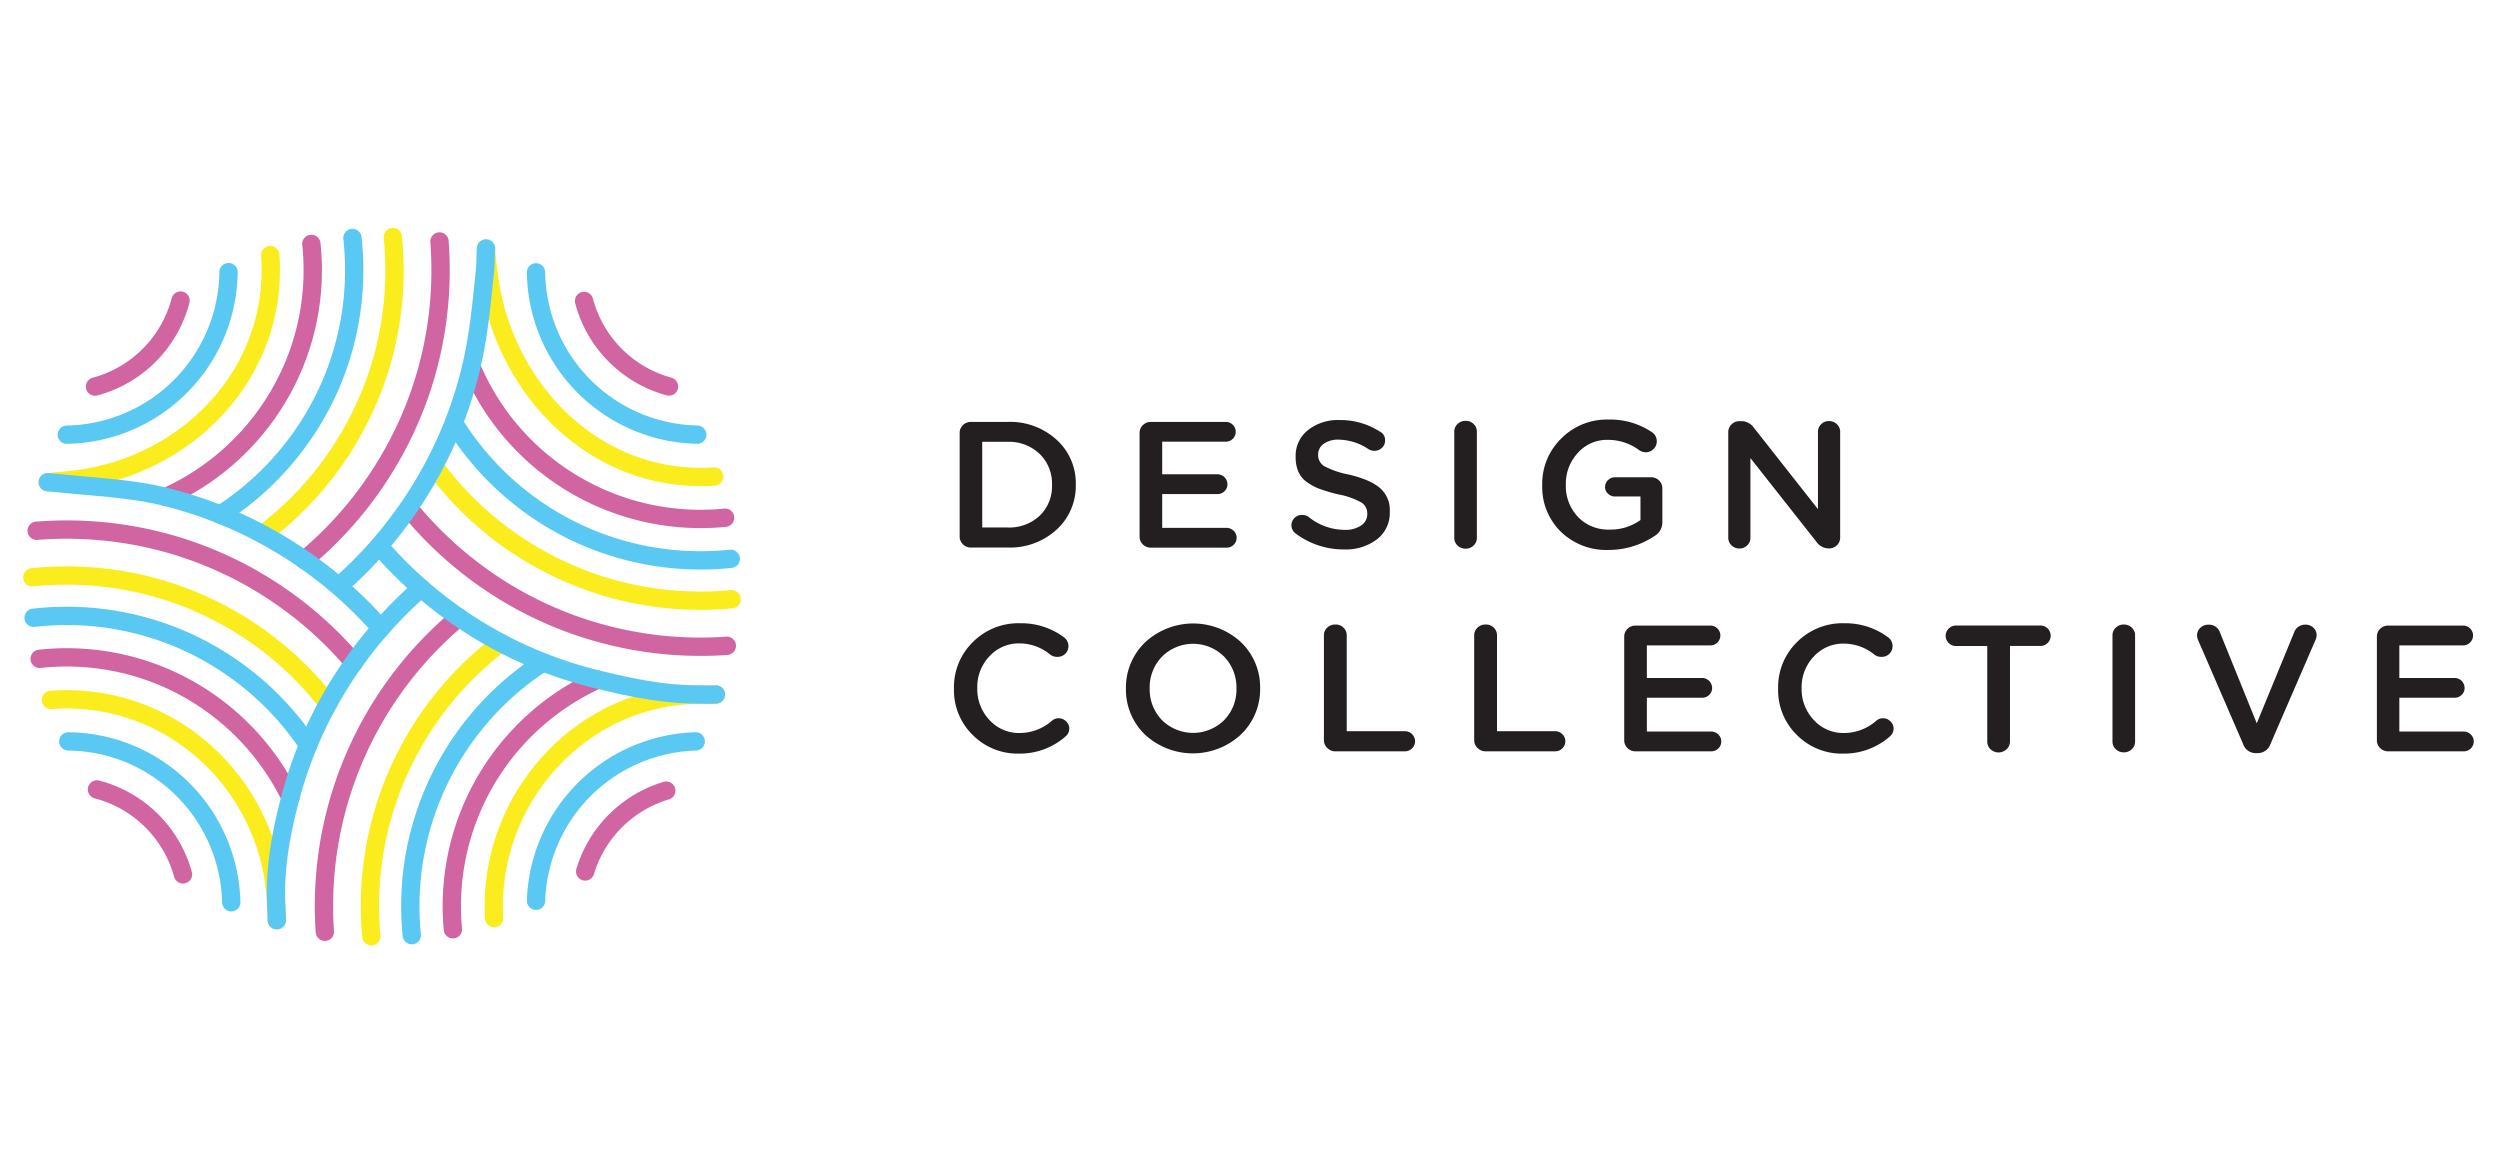 <svg id="Layer_2" data-name="Layer 2" xmlns="http://www.w3.org/2000/svg" viewBox="0 0 613.71 288"><defs><style>.cls-1,.cls-2,.cls-3{fill:none;stroke-linecap:round;stroke-miterlimit:10;stroke-width:4.5px}.cls-1{stroke:#fbed1d}.cls-2{stroke:#d065a1}.cls-3{stroke:#59c9f3}</style></defs><path class="cls-1" d="M64.47 131.17a81 81 0 0 0 15.77-15.67 78.6 78.6 0 0 0 7.32-11.5 80.15 80.15 0 0 0 6.28-15.7 81.12 81.12 0 0 0 3-22c0-2.74-.14-5.45-.4-8.12"/><path class="cls-2" d="M107.89 59.28q.25 3.47.26 7a92.34 92.34 0 0 1-3.2 24.19 90.93 90.93 0 0 1-4.83 13.53 90.25 90.25 0 0 1-6.28 11.67 91.49 91.49 0 0 1-7.28 10 93.37 93.37 0 0 1-11.83 11.78"/><path class="cls-3" d="M86.52 58.43a72.79 72.79 0 0 1 .43 7.86 71 71 0 0 1-4.22 24.18 70.27 70.27 0 0 1-7.34 14.72 71.55 71.55 0 0 1-21.3 21.14"/><path class="cls-2" d="M76.43 59.87a59.21 59.21 0 0 1 .34 6.42 60.64 60.64 0 0 1-5.71 25.8A61.29 61.29 0 0 1 40.73 122"/><path class="cls-1" d="M66.34 62.6c.1 1.22.14 2.45.14 3.69 0 28.06-23.06 49.54-50.56 51.7-1.05.08-3.11.24-4.22.41"/><path class="cls-3" d="M93.5 154.23a104.38 104.38 0 0 0-10.23-10.16 105.1 105.1 0 0 0-8.54-6.61 103.16 103.16 0 0 0-10.26-6.29 98.89 98.89 0 0 0-10.38-4.83A99.6 99.6 0 0 0 40.73 122c-8-2-16.42-2.4-25-3.26-1.45-.15-2.5-.22-4-.37"/><path class="cls-2" d="M9 130.29q3.65-.28 7.37-.29a92.44 92.44 0 0 1 24 3.16 90.18 90.18 0 0 1 13.48 4.78 88.11 88.11 0 0 1 11.67 6.23 91 91 0 0 1 9.22 6.61 92.19 92.19 0 0 1 12.09 11.86"/><path class="cls-1" d="M7.93 141.71a83.76 83.76 0 0 1 8.43-.43 80.9 80.9 0 0 1 21.92 3 80.92 80.92 0 0 1 26.31 12.88 81.14 81.14 0 0 1 15.94 15.58"/><path class="cls-3" d="M75.65 182.91a71.24 71.24 0 0 0-21.42-20.82 69.92 69.92 0 0 0-13.74-6.7 70.85 70.85 0 0 0-24.12-4.2 72.57 72.57 0 0 0-8.12.46"/><path class="cls-2" d="M9.73 161.73a61.24 61.24 0 0 1 31.19 4.78 61.33 61.33 0 0 1 30.38 29.23"/><path class="cls-1" d="M12.5 171.81c1.27-.1 2.56-.15 3.86-.15 28.06 0 50.6 22.76 51.46 50.8 0 1.05.11 2.33.12 3.44"/><path class="cls-3" d="M16.77 182a40.43 40.43 0 0 1 40 39.49"/><path class="cls-2" d="M23.8 193.8a29.66 29.66 0 0 1 21.12 20.84"/><path class="cls-3" d="M67.94 225.9c0-1.24-.07-2.3-.12-3.44-.48-9.23 1.21-18.2 3.49-26.72a101.84 101.84 0 0 1 4.34-12.83 100 100 0 0 1 4.88-10.17 101.85 101.85 0 0 1 6.33-10.1 99.69 99.69 0 0 1 6.64-8.41 104.38 104.38 0 0 1 9.88-9.85"/><path class="cls-2" d="M79.75 228.73q-.23-3.1-.22-6.27a92.24 92.24 0 0 1 33.12-70.9"/><path class="cls-1" d="M91.16 229.84q-.34-3.65-.34-7.38a81 81 0 0 1 32.11-64.66"/><path class="cls-3" d="M101.08 229.57q-.35-3.51-.35-7.11a71.2 71.2 0 0 1 32.6-59.87"/><path class="cls-2" d="M111.18 228.12c-.18-1.86-.27-3.75-.27-5.66a61.08 61.08 0 0 1 35.8-55.62"/><path class="cls-1" d="M121.29 225.38c-.06-1-.09-1.94-.09-2.92 0-28.05 22.53-51.92 50.59-51.92h4"/><path class="cls-3" d="M131.59 221.12a40.43 40.43 0 0 1 39.2-39.12"/><path class="cls-2" d="M143.65 213.93a29.63 29.63 0 0 1 19.9-19.84"/><path class="cls-3" d="M93.16 134.13a102.54 102.54 0 0 0 19.49 17.43 101.9 101.9 0 0 0 10.28 6.24 102.8 102.8 0 0 0 23.78 9c7.89 1.93 16.06 3.68 24.54 3.68 1.49 0 3 .07 4.5 0"/><path class="cls-2" d="M100.38 124.79a93.07 93.07 0 0 0 22.08 19.59 91.7 91.7 0 0 0 11.64 6.28 90 90 0 0 0 13.48 4.83 92 92 0 0 0 24.42 3.27c2.16 0 4.31-.07 6.43-.23"/><path class="cls-1" d="M179.6 147.1c-2.5.24-5 .36-7.6.36a81.45 81.45 0 0 1-22.28-3.09 80.65 80.65 0 0 1-15.6-6.28 79.39 79.39 0 0 1-11.19-7.09 81.07 81.07 0 0 1-16.3-16.53"/><path class="cls-3" d="M111.45 103.88A71.11 71.11 0 0 0 172 137.56a72.26 72.26 0 0 0 7.39-.38"/><path class="cls-2" d="M115.73 90.11A61.08 61.08 0 0 0 172 127.39a59.67 59.67 0 0 0 6-.3"/><path class="cls-1" d="M119.31 61c0 1.16.32 3.46.53 5.44 2.88 27.08 24.1 50.65 52.16 50.65 1.12 0 2.22 0 3.32-.11"/><path class="cls-3" d="M131.58 66.86a40.42 40.42 0 0 0 39.58 39.84"/><path class="cls-2" d="M143.38 73.88a29.64 29.64 0 0 0 20.84 21"/><path class="cls-3" d="M83.27 143.82a102 102 0 0 0 9.89-9.94 103.74 103.74 0 0 0 7.22-9.34 102.43 102.43 0 0 0 6.25-10.36 101.38 101.38 0 0 0 4.82-10.54 101.35 101.35 0 0 0 4.28-13.77c1.81-7.64 2.53-15.67 3.35-23.73.14-1.4.11-3.59.23-5.14M16.4 106.71a40.41 40.41 0 0 0 39.7-39.9"/><path class="cls-2" d="M23.32 94.9a29.63 29.63 0 0 0 21-21.11"/><path d="M235.58 131.7v-25.4a2.61 2.61 0 0 1 .81-1.94 2.72 2.72 0 0 1 2-.79h9a16.94 16.94 0 0 1 12 4.39 14.37 14.37 0 0 1 4.7 11v.04a14.49 14.49 0 0 1-4.7 11 16.89 16.89 0 0 1-12 4.41h-9a2.72 2.72 0 0 1-2-.79 2.61 2.61 0 0 1-.81-1.92zm5.54-2.21h6.21a10.92 10.92 0 0 0 7.92-2.91 10 10 0 0 0 3-7.5V119a10.11 10.11 0 0 0-3-7.54 10.83 10.83 0 0 0-7.92-3h-6.21v21zm41.44 4.95a2.72 2.72 0 0 1-2-.79 2.61 2.61 0 0 1-.81-1.94V106.3a2.61 2.61 0 0 1 .81-1.94 2.72 2.72 0 0 1 2-.79h18.32a2.41 2.41 0 0 1 1.75.71 2.41 2.41 0 0 1 0 3.44 2.41 2.41 0 0 1-1.75.71H285.3v8h13.54a2.47 2.47 0 0 1 2.48 2.47 2.27 2.27 0 0 1-.72 1.68 2.41 2.41 0 0 1-1.75.71H285.3v8.29h15.8a2.44 2.44 0 0 1 1.73.71 2.28 2.28 0 0 1 .74 1.72 2.32 2.32 0 0 1-.72 1.72 2.41 2.41 0 0 1-1.75.71h-18.54zm47.38.44a19.58 19.58 0 0 1-11.83-3.88 2.5 2.5 0 0 1-.32-3.86 2.58 2.58 0 0 1 1.84-.73 2.7 2.7 0 0 1 1.62.49 14.11 14.11 0 0 0 8.82 3.17 6.86 6.86 0 0 0 4.07-1.08 3.3 3.3 0 0 0 1.51-2.8v-.09a3.18 3.18 0 0 0-1.44-2.73 18 18 0 0 0-5.67-2 42.78 42.78 0 0 1-4.5-1.32 13 13 0 0 1-3.24-1.72 6.2 6.2 0 0 1-2.09-2.58 9.06 9.06 0 0 1-.65-3.59v-.09a8 8 0 0 1 3-6.46 11.75 11.75 0 0 1 7.74-2.49 17.79 17.79 0 0 1 10 2.87 2.27 2.27 0 0 1 1.21 2.16 2.37 2.37 0 0 1-.77 1.79 2.58 2.58 0 0 1-1.84.73 2.79 2.79 0 0 1-1.44-.4 13.52 13.52 0 0 0-7.25-2.34 6.12 6.12 0 0 0-3.74 1 3.15 3.15 0 0 0-1.39 2.62v.09a3.16 3.16 0 0 0 1.51 2.8 21.31 21.31 0 0 0 6 2.05q5.22 1.23 7.65 3.29a7.12 7.12 0 0 1 2.43 5.75v.09a8.16 8.16 0 0 1-3.11 6.75 12.7 12.7 0 0 1-8.12 2.51zM357 132v-26a2.54 2.54 0 0 1 .81-1.92 2.76 2.76 0 0 1 2-.77 2.71 2.71 0 0 1 1.93.77 2.54 2.54 0 0 1 .81 1.92v26a2.54 2.54 0 0 1-.81 1.92 2.71 2.71 0 0 1-1.93.77 2.76 2.76 0 0 1-2-.77A2.54 2.54 0 0 1 357 132zm37.92 3a16 16 0 0 1-11.81-4.52 15.39 15.39 0 0 1-4.52-11.36V119a15.49 15.49 0 0 1 4.61-11.29 15.66 15.66 0 0 1 11.63-4.71 18.23 18.23 0 0 1 10.75 3.13 2.63 2.63 0 0 1 1.13 2.21 2.56 2.56 0 0 1-.81 1.9 2.67 2.67 0 0 1-1.93.79 3 3 0 0 1-1.71-.62 12.79 12.79 0 0 0-7.65-2.43 9.5 9.5 0 0 0-7.27 3.2 11 11 0 0 0-2.95 7.7v.12a11 11 0 0 0 3 7.92 10.22 10.22 0 0 0 7.71 3.08 12.53 12.53 0 0 0 7.61-2.34v-5.78h-6.21a2.45 2.45 0 0 1-1.76-.68 2.2 2.2 0 0 1-.72-1.65 2.27 2.27 0 0 1 .72-1.68 2.41 2.41 0 0 1 1.76-.71h8.77a2.72 2.72 0 0 1 2 .79 2.61 2.61 0 0 1 .81 1.94v8.25a3.81 3.81 0 0 1-1.93 3.44 20.08 20.08 0 0 1-11.23 3.42zm29.34-3v-25.88a2.61 2.61 0 0 1 .81-1.94 2.72 2.72 0 0 1 2-.79h.58a3.73 3.73 0 0 1 2.88 1.59l15.75 20V106a2.53 2.53 0 0 1 .79-1.87 2.63 2.63 0 0 1 1.91-.77 2.71 2.71 0 0 1 1.94.77 2.49 2.49 0 0 1 .81 1.87v25.93a2.58 2.58 0 0 1-.79 1.92 2.63 2.63 0 0 1-1.91.77h-.22a3.7 3.7 0 0 1-2.91-1.62l-16.2-20.55V132a2.53 2.53 0 0 1-.79 1.88 2.63 2.63 0 0 1-1.91.77 2.71 2.71 0 0 1-1.93-.77 2.49 2.49 0 0 1-.81-1.88zM250.2 185a15.51 15.51 0 0 1-11.43-4.59 15.33 15.33 0 0 1-4.59-11.29V169a15.48 15.48 0 0 1 4.59-11.33 15.72 15.72 0 0 1 11.66-4.67 17.48 17.48 0 0 1 10.8 3.48 2.67 2.67 0 0 1 .29 4 2.69 2.69 0 0 1-2 .77 2.74 2.74 0 0 1-1.67-.53 11.89 11.89 0 0 0-7.51-2.78 9.78 9.78 0 0 0-7.43 3.15 10.87 10.87 0 0 0-3 7.74v.17a10.94 10.94 0 0 0 3 7.76 9.75 9.75 0 0 0 7.43 3.18 12 12 0 0 0 7.88-3 2.48 2.48 0 0 1 1.66-.62 2.56 2.56 0 0 1 1.82.75 2.36 2.36 0 0 1 .79 1.76 2.49 2.49 0 0 1-.9 1.94A17 17 0 0 1 250.2 185zm54.45-4.71a17.32 17.32 0 0 1-23.62 0 15.3 15.3 0 0 1-4.63-11.25V169a15.37 15.37 0 0 1 4.68-11.29 17.32 17.32 0 0 1 23.63 0 15.3 15.3 0 0 1 4.63 11.25v.04a15.37 15.37 0 0 1-4.69 11.29zm-19.42-3.53a10.86 10.86 0 0 0 15.3 0 10.75 10.75 0 0 0 3-7.72V169a10.89 10.89 0 0 0-3-7.78 10.8 10.8 0 0 0-15.3 0 10.82 10.82 0 0 0-3 7.74v.04a10.81 10.81 0 0 0 3 7.76zM325 181.7V156a2.54 2.54 0 0 1 .81-1.92 2.76 2.76 0 0 1 2-.77 2.69 2.69 0 0 1 2 .77 2.58 2.58 0 0 1 .79 1.92v23.5h14.26a2.45 2.45 0 0 1 1.78.73 2.42 2.42 0 0 1 0 3.48 2.45 2.45 0 0 1-1.78.73h-17a2.72 2.72 0 0 1-2-.79 2.61 2.61 0 0 1-.86-1.95zm36.89 0V156a2.54 2.54 0 0 1 .81-1.92 2.76 2.76 0 0 1 2-.77 2.69 2.69 0 0 1 2 .77 2.58 2.58 0 0 1 .79 1.92v23.5h14.26a2.45 2.45 0 0 1 1.78.73 2.42 2.42 0 0 1 0 3.48 2.45 2.45 0 0 1-1.78.73h-17a2.72 2.72 0 0 1-2-.79 2.61 2.61 0 0 1-.86-1.95zm39.64 2.74a2.72 2.72 0 0 1-2-.79 2.61 2.61 0 0 1-.81-1.94V156.3a2.61 2.61 0 0 1 .81-1.94 2.72 2.72 0 0 1 2-.79h18.32a2.41 2.41 0 0 1 1.75.71 2.41 2.41 0 0 1 0 3.44 2.41 2.41 0 0 1-1.75.71h-15.57v8h13.54a2.47 2.47 0 0 1 2.48 2.47 2.27 2.27 0 0 1-.72 1.68 2.41 2.41 0 0 1-1.75.71h-13.55v8.29h15.79a2.44 2.44 0 0 1 1.73.71 2.28 2.28 0 0 1 .74 1.72 2.32 2.32 0 0 1-.72 1.72 2.41 2.41 0 0 1-1.75.71h-18.54zm50.99.56a15.51 15.51 0 0 1-11.43-4.59 15.33 15.33 0 0 1-4.59-11.29V169a15.48 15.48 0 0 1 4.59-11.33 15.72 15.72 0 0 1 11.65-4.67 17.48 17.48 0 0 1 10.8 3.48 2.67 2.67 0 0 1 .29 4 2.69 2.69 0 0 1-2 .77 2.74 2.74 0 0 1-1.67-.53 11.89 11.89 0 0 0-7.46-2.72 9.78 9.78 0 0 0-7.43 3.15 10.87 10.87 0 0 0-3 7.74v.11a10.94 10.94 0 0 0 3 7.76 9.75 9.75 0 0 0 7.43 3.18 12 12 0 0 0 7.88-3 2.48 2.48 0 0 1 1.66-.62 2.56 2.56 0 0 1 1.82.75 2.36 2.36 0 0 1 .79 1.76 2.49 2.49 0 0 1-.9 1.94 17 17 0 0 1-11.43 4.23zm35.32-3v-23.41h-7.65a2.46 2.46 0 0 1-1.82-.75 2.47 2.47 0 0 1 0-3.53 2.47 2.47 0 0 1 1.82-.75h20.93a2.51 2.51 0 0 1 0 5h-7.7V182a2.56 2.56 0 0 1-.81 1.9 2.87 2.87 0 0 1-4 0 2.56 2.56 0 0 1-.77-1.9zm30.74 0v-26a2.54 2.54 0 0 1 .81-1.92 2.76 2.76 0 0 1 2-.77 2.71 2.71 0 0 1 1.93.77 2.54 2.54 0 0 1 .81 1.92v26a2.54 2.54 0 0 1-.81 1.92 2.71 2.71 0 0 1-1.93.77 2.76 2.76 0 0 1-2-.77 2.54 2.54 0 0 1-.81-1.92zm35.23 2.88a3.24 3.24 0 0 1-3.15-2.21l-11-25.4a3.18 3.18 0 0 1-.32-1.28 2.49 2.49 0 0 1 .81-1.87 2.76 2.76 0 0 1 2-.77 2.82 2.82 0 0 1 2.83 1.94l9.02 22.27 9.23-22.45a2.6 2.6 0 0 1 1-1.26 2.82 2.82 0 0 1 1.67-.51 2.73 2.73 0 0 1 2 .75 2.46 2.46 0 0 1 .79 1.85 2.88 2.88 0 0 1-.27 1.15l-11.07 25.58a3.27 3.27 0 0 1-3.19 2.21h-.32zm32.49-.44a2.72 2.72 0 0 1-2-.79 2.61 2.61 0 0 1-.81-1.94V156.3a2.61 2.61 0 0 1 .81-1.94 2.72 2.72 0 0 1 2-.79h18.32a2.41 2.41 0 0 1 1.75.71 2.41 2.41 0 0 1 0 3.44 2.41 2.41 0 0 1-1.75.71H589v8h13.54a2.47 2.47 0 0 1 2.48 2.47 2.27 2.27 0 0 1-.72 1.68 2.41 2.41 0 0 1-1.75.71H589v8.29h15.79a2.44 2.44 0 0 1 1.73.71 2.28 2.28 0 0 1 .74 1.72 2.32 2.32 0 0 1-.72 1.72 2.41 2.41 0 0 1-1.75.71H586.3z" fill="#231f20"/></svg>